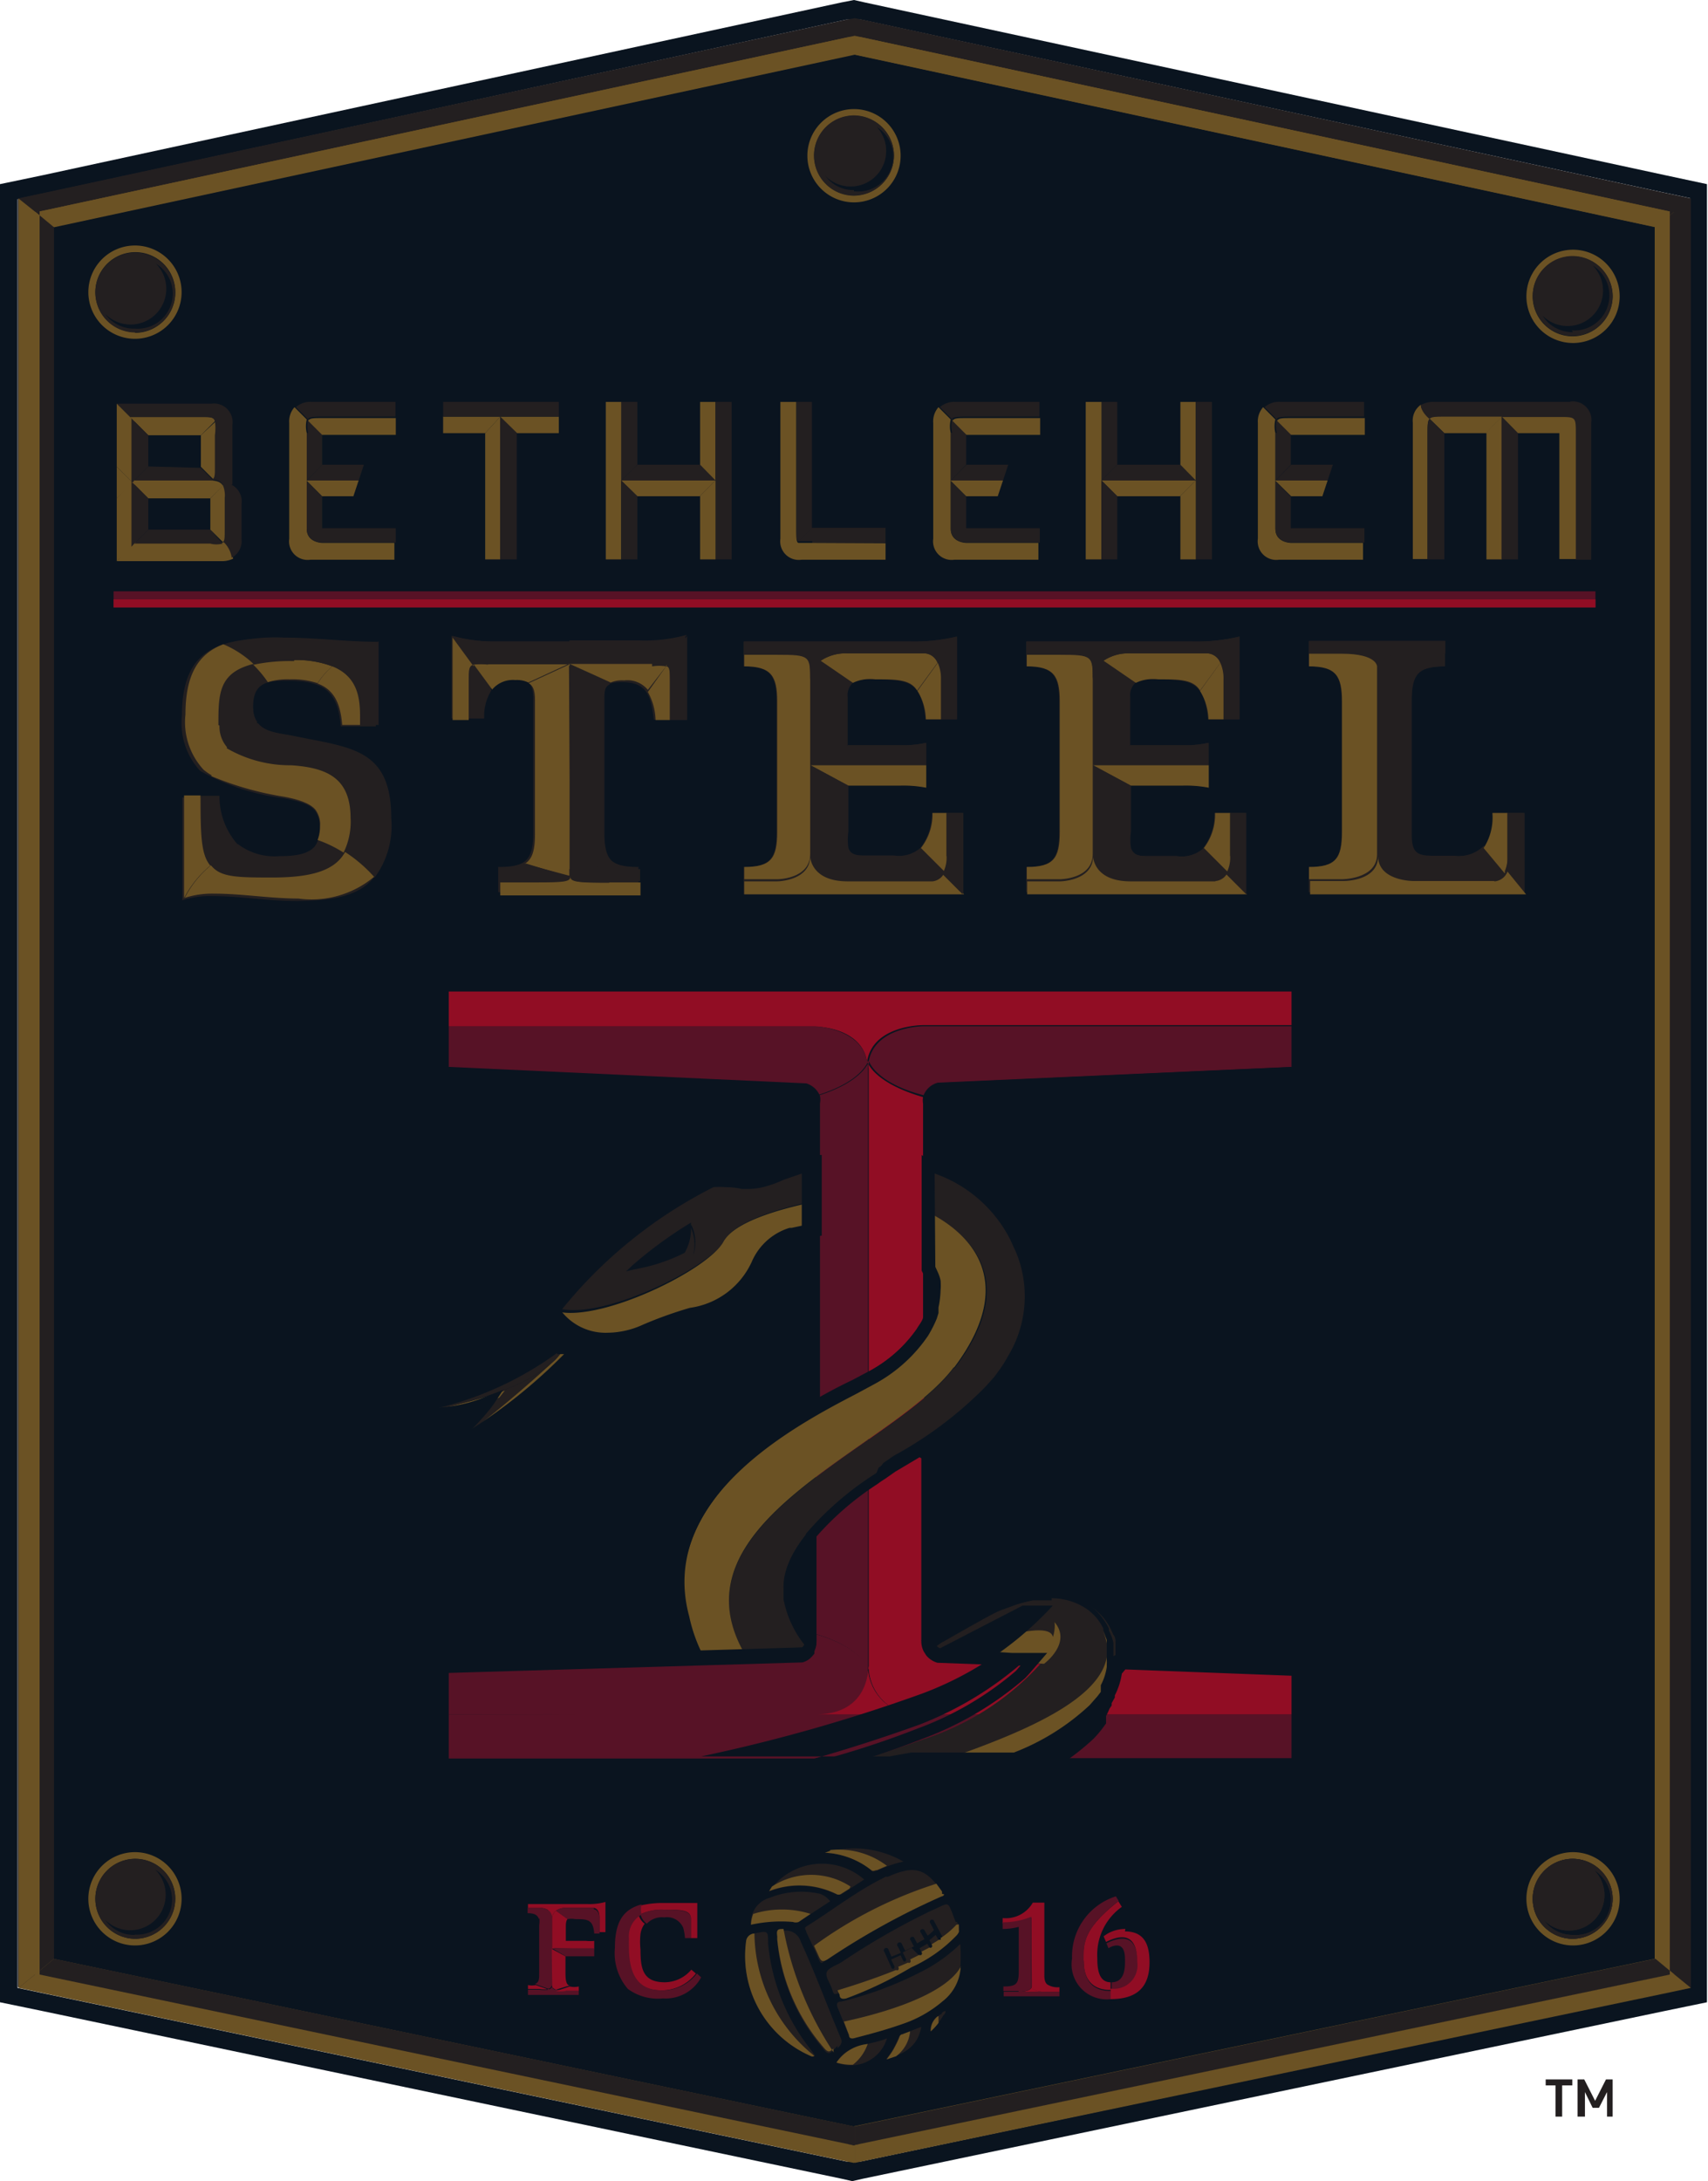 <svg id="bst-logo" xmlns="http://www.w3.org/2000/svg" width="48.72" height="62.19" viewBox="0 0 48.72 62.19">
  <title>logo</title>
  <g id="background">
    <path d="M24.36,0,24,.07,1.2,5,0,5.25V57.09l1.21.25L24,62.12l.31.07.31-.07,22.86-4.78,1.21-.25V5.25L47.52,5,24.67.07Zm-.22,61.63L1.31,56.85l-.81-.17v-51l.8-.17L24.14.56l.21,0,.21,0L47.41,5.48l.8.17v51l-.81.17L24.55,61.63l-.21,0Z" style="fill: #0a141f"/>
    <path d="M24.57.56l-.21,0-.21,0L1.31,5.49l-.8.17v51l.81.17,22.82,4.78.21,0,.21,0,22.86-4.78.81-.17v-51l-.8-.17Zm-23,5.91L24.36,1.56,47.2,6.48V55.85L24.34,60.63,1.52,55.85Z" style="fill: #231f20"/>
    <path d="M24.57,1.05l-.21,0-.21,0L1.67,5.89l-.79.17V56.27l.79.17,22.46,4.7.2,0,.21,0L47,56.44l.79-.16V6.06L47,5.89ZM1.88,6.87,24.36,2,46.84,6.87V55.46l-22.5,4.7L1.88,55.46Z" style="fill: #6b5224"/>
    <polygon points="24.36 1.55 1.52 6.47 1.52 55.85 24.34 60.63 47.2 55.85 47.2 6.47 24.36 1.55" style="fill: #0a141f"/>
  </g>
  <path id="trademark" d="M44.56,59.46v.89h-.19v-.89h-.28v-.17h.76v.17Zm1.28.89v-.7l-.23.45h-.18l-.22-.45v.7H45V59.29h.19l.31.61.31-.61H46v1.06Z" style="fill: #231f20"/>
  <g id="circular_bolts" data-name="circular bolts">
    <path d="M24.36,5.58a1.14,1.14,0,1,0-1.15-1.15,1.15,1.15,0,0,0,1.15,1.15m-.23-.35A1,1,0,0,0,25,3.61,1,1,0,1,1,23.53,5a1,1,0,0,0,.6.2" style="fill: #231f20"/>
    <path d="M24.36,5.46A1,1,0,0,0,25,3.61,1,1,0,0,1,23.53,5a1,1,0,0,0,.83.42" style="fill: #0a141f"/>
    <path d="M3.85,7A1.33,1.33,0,1,0,5.18,8.35,1.33,1.33,0,0,0,3.85,7m0,2.47A1.14,1.14,0,1,1,5,8.35,1.15,1.15,0,0,1,3.85,9.49" style="fill: #6b5224"/>
    <path d="M4.45,7.52A1,1,0,0,1,3,8.95,1,1,0,1,0,4.45,7.52" style="fill: #0a141f"/>
    <path d="M3.85,7.2A1.14,1.14,0,1,0,5,8.35,1.15,1.15,0,0,0,3.85,7.2m0,2.17A1,1,0,0,1,3,8.95,1,1,0,0,0,4.45,7.52a1,1,0,0,1-.6,1.85" style="fill: #231f20"/>
    <path d="M24.36,3.11a1.33,1.33,0,1,0,1.33,1.33,1.33,1.33,0,0,0-1.33-1.33m0,2.47A1.14,1.14,0,1,1,25.5,4.44a1.15,1.15,0,0,1-1.15,1.14" style="fill: #6b5224"/>
    <path d="M25,3.61A1,1,0,0,1,23.53,5,1,1,0,1,0,25,3.61" style="fill: #0a141f"/>
    <path d="M24.36,3.29A1.14,1.14,0,1,0,25.5,4.44a1.15,1.15,0,0,0-1.15-1.15m0,2.17A1,1,0,0,1,23.53,5,1,1,0,0,0,25,3.61a1,1,0,0,1-.6,1.85" style="fill: #231f20"/>
    <path d="M44.87,7.12A1.33,1.33,0,1,0,46.2,8.45a1.33,1.33,0,0,0-1.33-1.33m0,2.47A1.14,1.14,0,1,1,46,8.45a1.15,1.15,0,0,1-1.15,1.14" style="fill: #6b5224"/>
    <path d="M45.47,7.62A1,1,0,0,1,44,9a1,1,0,1,0,1.43-1.43" style="fill: #0a141f"/>
    <path d="M44.87,7.3A1.14,1.14,0,1,0,46,8.45,1.15,1.15,0,0,0,44.87,7.3m0,2.17A1,1,0,0,1,44,9a1,1,0,0,0,1.43-1.43,1,1,0,0,1-.6,1.85" style="fill: #231f20"/>
    <path d="M3.85,52.81a1.33,1.33,0,1,0,1.33,1.33,1.33,1.33,0,0,0-1.33-1.33m0,2.47A1.14,1.14,0,1,1,5,54.14a1.15,1.15,0,0,1-1.15,1.14" style="fill: #6b5224"/>
    <path d="M4.45,53.31A1,1,0,0,1,3,54.74a1,1,0,1,0,1.43-1.43" style="fill: #0a141f"/>
    <path d="M3.85,53A1.14,1.14,0,1,0,5,54.14,1.15,1.15,0,0,0,3.85,53m0,2.17A1,1,0,0,1,3,54.74a1,1,0,0,0,1.43-1.43,1,1,0,0,1-.6,1.85" style="fill: #231f20"/>
    <path d="M44.87,52.81a1.33,1.33,0,1,0,1.33,1.33,1.33,1.33,0,0,0-1.33-1.33m0,2.47A1.14,1.14,0,1,1,46,54.14a1.15,1.15,0,0,1-1.15,1.14" style="fill: #6b5224"/>
    <path d="M45.47,53.31A1,1,0,0,1,44,54.74a1,1,0,1,0,1.43-1.43" style="fill: #0a141f"/>
    <path d="M44.87,53A1.14,1.14,0,1,0,46,54.14,1.15,1.15,0,0,0,44.87,53m0,2.17a1,1,0,0,1-.83-.42,1,1,0,0,0,1.43-1.43,1,1,0,0,1-.6,1.85" style="fill: #231f20"/>
    <path d="M44.87,53A1.14,1.14,0,1,0,46,54.14,1.15,1.15,0,0,0,44.87,53m0,2.17a1,1,0,0,1-.83-.42,1,1,0,0,0,1.43-1.43,1,1,0,0,1-.6,1.85" style="fill: #231f20"/>
  </g>
  <g id="text_divider" data-name="text divider">
    <rect x="3.24" y="16.86" width="42.27" height="0.46" style="fill: #571226"/>
    <rect x="3.24" y="17.09" width="42.27" height="0.23" style="fill: #910d24"/>
  </g>
  <g id="STEEL">
    <path d="M8.33,21c-.59-.11-1.11-.12-1.11-.85s.46-.74,1-.74c1,0,1.42.29,1.5,1.3h1v-2.4c-.9,0-1.78-.12-2.68-.12-1.73,0-2.85.24-2.85,2.21a2,2,0,0,0,.52,1.58,6.46,6.46,0,0,0,2.38.78c.26.05.76.14.91.38a.76.76,0,0,1,.12.45c0,.78-.53.89-1.2.89-1.26,0-1.6-.6-1.72-1.74h-1v2.93a2.55,2.55,0,0,1,.85-.12c.8,0,1.6.14,2.4.14,1.79,0,2.65-.43,2.65-2.33s-1.18-2-2.8-2.34" style="fill: #231f20"/>
    <path d="M14.12,18.29a4.36,4.36,0,0,1-1.24-.16v2.35h.9l0-.11c.05-.59.22-1,.88-1,.43,0,.55.13.55.56v3.79c0,.81-.2,1-1,1v.72h4v-.72c-.79,0-1-.22-1-1V20c0-.45.07-.55.54-.55.73,0,.82.43.9,1.07h.9V18.13a4.39,4.39,0,0,1-1.35.16Z" style="fill: #231f20"/>
    <path d="M21.21,24.78v.72h6.27V23.18h-.9a1.57,1.57,0,0,1-.33,1,.93.93,0,0,1-.76.21h-.83c-.18,0-.41,0-.48-.24a1.67,1.67,0,0,1,0-.47V22.4h1.48a3.45,3.45,0,0,1,.76.05V21.18a3,3,0,0,1-.69.07H24.16V19.88c0-.54.35-.51.8-.51,1,0,1.33.1,1.44,1.14h.89V18.15a5.24,5.24,0,0,1-1.36.14H21.21V19c.77,0,.94.27.94,1v3.72c0,.76-.18,1-.94,1" style="fill: #231f20"/>
    <path d="M34.31,24.2a.94.94,0,0,1-.76.21h-.83c-.18,0-.41,0-.48-.24a1.67,1.67,0,0,1,0-.47V22.4H33.7a3.49,3.49,0,0,1,.76.05V21.18a2.92,2.92,0,0,1-.69.07H32.22V19.88c0-.54.34-.51.8-.51,1,0,1.33.1,1.44,1.14h.89V18.15a5.25,5.25,0,0,1-1.36.14H29.27V19c.77,0,.94.27.94,1v3.72c0,.76-.18,1-.94,1v.72h6.27V23.18h-.9a1.56,1.56,0,0,1-.32,1" style="fill: #231f20"/>
    <path d="M41.51,24.42H41c-.52,0-.74,0-.74-.59V20c0-.77.17-1,.95-1v-.72H37.33V19c.77,0,.94.27.94,1v3.72c0,.76-.18,1-.94,1v.72h6.16V23.18h-.9c0,.81-.21,1.24-1.08,1.24" style="fill: #231f20"/>
    <g id="L">
      <path d="M39.28,19v5.4c0,.71,1,.71,1,.71h2.29a.43.43,0,0,0,.36-.28l-.6-.72a1,1,0,0,1-.83.29h-.48c-.52,0-.75,0-.75-.59V20c0-.77.17-1,.95-1v-.36h-.95c-1,0-1,.36-1,.36" style="fill: #231f20"/>
      <path d="M39.28,19s0-.36,1-.36h.95v-.37H37.35v.37h.94c1,0,1,.36,1,.36" style="fill: #231f20"/>
      <path d="M43,24.41V23.18h-.43a1.6,1.6,0,0,1-.25,1l.6.72a1,1,0,0,0,.08-.43" style="fill: #6b5224"/>
      <path d="M43,23.18v1.24a1,1,0,0,1-.08.43l.54.65V23.18Z" style="fill: #231f20"/>
      <path d="M39.28,24.41V19s0-.36-1-.36h-.94V19c.77,0,.94.27.94,1v3.72c0,.76-.18,1-.94,1v.35h.94s1,0,1-.71" style="fill: #6b5224"/>
      <path d="M42.61,25.12H40.31s-1,0-1-.71c0,.73-1,.71-1,.71h-.94v.38h6.16L43,24.85a.43.43,0,0,1-.36.28" style="fill: #6b5224"/>
    </g>
    <g id="E_2" data-name="E 2">
      <path d="M34.48,21.82v-.64a3,3,0,0,1-.69.07H32.24l-1.07.58Z" style="fill: #231f20"/>
      <path d="M32.25,22.4h1.47a3.45,3.45,0,0,1,.76.06v-.64h-3.3Z" style="fill: #6b5224"/>
      <path d="M31.17,19.37v2.45l1.07-.58h0V19.88a.47.47,0,0,1,.15-.41l-.92-.63a.72.72,0,0,0-.3.53" style="fill: #231f20"/>
      <path d="M31.17,24.41s0,.72,1.07.72h2.41a.42.42,0,0,0,.32-.21l-.68-.68a1,1,0,0,1-.72.17h-.83c-.18,0-.41,0-.48-.24a1.63,1.63,0,0,1,0-.46V22.4h0l-1.08-.58Z" style="fill: #231f20"/>
      <path d="M34.47,18.63H32.25a1.27,1.27,0,0,0-.77.21l.92.63a1.15,1.15,0,0,1,.64-.1c.61,0,1,0,1.19.32l.58-.79a.42.42,0,0,0-.35-.27" style="fill: #6b5224"/>
      <path d="M35.09,24.41V23.18h-.43a1.57,1.57,0,0,1-.32,1l0,0,.68.68a.94.94,0,0,0,.12-.51" style="fill: #6b5224"/>
      <path d="M34.9,19.37v1.14h.46V18.15l-.55.75a1.09,1.09,0,0,1,.09.47" style="fill: #231f20"/>
      <path d="M34.66,25.13H32.25c-1.07,0-1.07-.72-1.07-.72,0,.71-.94.72-.94.72h-.94v.37h6.27L35,24.91a.42.42,0,0,1-.32.21" style="fill: #6b5224"/>
      <path d="M34.81,18.9l-.58.8a1.61,1.61,0,0,1,.24.81h.43V19.37a1.08,1.08,0,0,0-.09-.47" style="fill: #6b5224"/>
      <path d="M31.17,24.41v-5c0-.71,0-.74-.94-.74h-.94V19c.77,0,.94.27.94,1v3.72c0,.76-.18,1-.94,1v.35h.94s.94,0,.94-.72" style="fill: #6b5224"/>
      <path d="M35.09,23.18v1.23a.94.94,0,0,1-.12.51l.58.58V23.18Z" style="fill: #231f20"/>
      <path d="M31.17,19.37a.72.72,0,0,1,.3-.53h0a1.27,1.27,0,0,1,.77-.21h2.22a.42.42,0,0,1,.35.27l.55-.75a5.25,5.25,0,0,1-1.36.14H29.29v.34h.94c.94,0,.94,0,.94.74" style="fill: #231f20"/>
    </g>
    <g id="E_1" data-name="E 1">
      <path d="M26.41,21.82v-.64a3,3,0,0,1-.69.07H24.18l-1.07.58Z" style="fill: #231f20"/>
      <path d="M24.19,22.4h1.47a3.45,3.45,0,0,1,.76.06v-.64h-3.3Z" style="fill: #6b5224"/>
      <path d="M23.11,19.37v2.45l1.07-.58h0V19.88a.47.47,0,0,1,.15-.41l-.92-.63a.72.72,0,0,0-.3.53" style="fill: #231f20"/>
      <path d="M23.11,24.41s0,.72,1.07.72h2.41a.42.42,0,0,0,.32-.21l-.68-.68a1,1,0,0,1-.72.17h-.83c-.18,0-.41,0-.48-.24a1.63,1.63,0,0,1,0-.46V22.4h0l-1.08-.58Z" style="fill: #231f20"/>
      <path d="M26.4,18.63H24.18a1.27,1.27,0,0,0-.77.21l.92.63a1.14,1.14,0,0,1,.64-.1c.61,0,1,0,1.19.32l.58-.79a.42.42,0,0,0-.35-.27" style="fill: #6b5224"/>
      <path d="M27,24.41V23.18H26.6a1.57,1.57,0,0,1-.33,1l0,0,.68.68a.93.93,0,0,0,.12-.51" style="fill: #6b5224"/>
      <path d="M26.84,19.37v1.14h.46V18.15l-.55.75a1.09,1.09,0,0,1,.09.47" style="fill: #231f20"/>
      <path d="M26.59,25.13H24.18c-1.07,0-1.07-.72-1.07-.72,0,.71-.94.72-.94.72h-.94v.37h6.27l-.58-.58a.42.42,0,0,1-.32.21" style="fill: #6b5224"/>
      <path d="M26.75,18.9l-.58.8a1.61,1.61,0,0,1,.24.81h.43V19.37a1.08,1.08,0,0,0-.09-.47" style="fill: #6b5224"/>
      <path d="M23.11,24.41v-5c0-.71,0-.74-.94-.74h-.94V19c.77,0,.94.27.94,1v3.72c0,.76-.18,1-.94,1v.35h.94s.94,0,.94-.72" style="fill: #6b5224"/>
      <path d="M27,23.18v1.23a.93.93,0,0,1-.12.51l.58.58V23.18Z" style="fill: #231f20"/>
      <path d="M23.11,19.37a.72.72,0,0,1,.3-.53h0a1.27,1.27,0,0,1,.77-.21H26.4a.42.42,0,0,1,.35.27l.55-.75a5.26,5.26,0,0,1-1.36.14H21.23v.34h.94c.94,0,.94,0,.94.74" style="fill: #231f20"/>
    </g>
    <g id="T">
      <path d="M13.37,19.4v1.09h.44l0-.11a1.37,1.37,0,0,1,.21-.7L13.51,19c-.14,0-.14.15-.14.45" style="fill: #231f20"/>
      <path d="M16.25,18.94H13.92a1.88,1.88,0,0,0-.41,0l.53.72a.77.77,0,0,1,.66-.27.75.75,0,0,1,.37.07l1.17-.54Z" style="fill: #6b5224"/>
      <path d="M16.24,25h0a.65.65,0,0,1,0-.18.72.72,0,0,1,0,.19" style="fill: #231f20"/>
      <path d="M13.92,18.93h2.33v-.64h-2.1a4.32,4.32,0,0,1-1.24-.16h0l.6.82a1.89,1.89,0,0,1,.41,0" style="fill: #231f20"/>
      <path d="M18.6,18.93a1.28,1.28,0,0,1,.4,0l.59-.83a4.38,4.38,0,0,1-1.35.16h-2v.64Z" style="fill: #231f20"/>
      <path d="M16.25,24.78V18.94h0l-1.17.54c.14.08.18.23.18.5v3.79c0,.47-.07.72-.29.86l1.27.34a.72.72,0,0,0,0-.19" style="fill: #6b5224"/>
      <path d="M13.51,19l-.6-.82v2.35h.46V19.4c0-.3,0-.41.14-.45" style="fill: #6b5224"/>
      <path d="M19,19l-.52.73a1.74,1.74,0,0,1,.22.8h.41V19.4c0-.28,0-.39-.11-.44" style="fill: #6b5224"/>
      <path d="M19,19c.11,0,.11.16.11.44v1.09h.49V18.13h0Z" style="fill: #231f20"/>
      <path d="M18.6,18.93H16.25l1.17.53a.84.84,0,0,1,.38-.06.76.76,0,0,1,.68.27L19,19a1.28,1.28,0,0,0-.4,0" style="fill: #6b5224"/>
      <path d="M16.24,25,15,24.62a1.4,1.4,0,0,1-.72.15v.35h1c.79,0,1,0,1-.16" style="fill: #231f20"/>
      <path d="M16.27,25h0c0,.15-.23.16-1,.16h-1v.37h4v-.37h-.89c-.86,0-1.06,0-1.11-.17" style="fill: #6b5224"/>
      <path d="M16.25,22.27v2.51a.61.61,0,0,0,0,.18l1.23-.38c-.17-.15-.24-.4-.24-.82V20c0-.28,0-.42.16-.49l-1.17-.53Z" style="fill: #231f20"/>
      <path d="M17.37,25.13h.89v-.35a1.22,1.22,0,0,1-.77-.2L16.27,25c0,.15.24.17,1.11.17" style="fill: #231f20"/>
    </g>
    <g id="S">
      <path d="M9.48,19a2,2,0,0,0-.42.49c.43.16.65.51.7,1.18h.51c0-.54.06-1.33-.79-1.67" style="fill: #6b5224"/>
      <path d="M10.28,20.67h.52V18.29a4.2,4.2,0,0,0-1.31.7c.85.35.81,1.13.79,1.67" style="fill: #231f20"/>
      <path d="M9.48,19a2.88,2.88,0,0,0-1.09-.18,5,5,0,0,0-1.19.11,3.16,3.16,0,0,1,.44.52,1.88,1.88,0,0,1,.62-.08,2.31,2.31,0,0,1,.8.11A2,2,0,0,1,9.48,19" style="fill: #6b5224"/>
      <path d="M8.39,18.82A2.88,2.88,0,0,1,9.48,19a4.21,4.21,0,0,1,1.31-.7v0c-.9,0-1.78-.12-2.68-.12a5.13,5.13,0,0,0-1.77.22,2.85,2.85,0,0,1,.86.56,5,5,0,0,1,1.19-.11" style="fill: #231f20"/>
      <path d="M6.45,21.29a2.71,2.71,0,0,0,1.9.52c1,0,1.69.32,1.69,1.51a2,2,0,0,1-.2,1,4.1,4.1,0,0,1,.84.71,2.48,2.48,0,0,0,.48-1.71c0-2-1.18-2-2.8-2.34-.41-.08-.79-.1-1-.36a2.45,2.45,0,0,0-.92.69" style="fill: #231f20"/>
      <path d="M7.2,18.93c-1,.24-1,.86-1,1.74a.91.91,0,0,0,.22.62,2.45,2.45,0,0,1,.92-.7.8.8,0,0,1-.13-.49.61.61,0,0,1,.4-.66,3.12,3.12,0,0,0-.44-.52" style="fill: #231f20"/>
      <path d="M6.79,24.09a2.07,2.07,0,0,1-.53-1.4H5.73c0,1.1,0,1.68.28,2a7.24,7.24,0,0,1,.78-.6" style="fill: #231f20"/>
      <path d="M6,24.68c-.27-.31-.28-.9-.28-2H5.25v2.93h0A2.94,2.94,0,0,1,6,24.68" style="fill: #6b5224"/>
      <path d="M9.84,24.3c-.28.5-.9.72-2.06.72-1,0-1.5,0-1.76-.35a2.94,2.94,0,0,0-.75.93,2.57,2.57,0,0,1,.84-.12c.8,0,1.6.14,2.4.14A2.78,2.78,0,0,0,10.67,25a4.1,4.1,0,0,0-.83-.71" style="fill: #6b5224"/>
      <path d="M6.23,20.67c0-.88,0-1.49,1-1.74a2.86,2.86,0,0,0-.86-.56c-.68.26-1.08.82-1.08,2a2,2,0,0,0,.52,1.58,1.67,1.67,0,0,0,.29.19,1.92,1.92,0,0,1,.38-.83.91.91,0,0,1-.22-.62" style="fill: #6b5224"/>
      <path d="M7.77,25c1.17,0,1.78-.23,2.06-.72a3.64,3.64,0,0,0-.72-.36c-.16.42-.6.49-1.13.49a1.72,1.72,0,0,1-1.19-.34,7.33,7.33,0,0,0-.78.59c.26.3.77.34,1.76.34" style="fill: #231f20"/>
      <path d="M10,23.33c0-1.13-.65-1.44-1.69-1.51a3.59,3.59,0,0,1-1.9-.52,1.92,1.92,0,0,0-.38.83,9,9,0,0,0,2.09.59c.26.05.75.16.9.4a.7.7,0,0,1,.11.43,1.11,1.11,0,0,1-.07.4,3.61,3.61,0,0,1,.74.36,2,2,0,0,0,.2-1" style="fill: #6b5224"/>
    </g>
  </g>
  <g id="ball">
    <path d="M25.21,53.54c-.79.39-1.47.93-2.21,1.39-.08.05,0,.1,0,.16.11.24.23.48.33.72s.1.16.23.08a21.12,21.12,0,0,1,3.26-1.8s.06,0,.06-.06l0-.07c-.46-.69-.79-.79-1.55-.45l-.07,0" style="fill: #231f20"/>
    <path d="M27.26,54.8c-.26-.65-.13-.56-.7-.32A20.51,20.51,0,0,0,24,55.95c-.15.09-.38.16-.42.29s.11.32.16.49.07.13.19.1A11,11,0,0,0,26,56.09a4.11,4.11,0,0,0,1.25-.87c0-.05.12-.1.11-.19s0-.15-.07-.23m-.46.51h0a.06.06,0,0,1-.06,0l-.08-.14-.18.15.09.16a.06.06,0,0,1,0,.09h0a.07.07,0,0,1-.06,0l-.09-.15-.22.13.09.16a.07.07,0,0,1,0,.09h0a.06.06,0,0,1-.06,0L26,55.54l-.25.13.08.16a.07.07,0,0,1,0,.09h0a.06.06,0,0,1-.06,0l-.08-.17-.27.12.08.17a.07.07,0,0,1,0,.09h0a.07.07,0,0,1-.06,0l-.21-.47a.07.07,0,1,1,.12-.05l.08.18.27-.11-.09-.18a.07.07,0,1,1,.12-.06l.09.18.25-.12-.09-.17a.06.06,0,0,1,0-.09.07.07,0,0,1,.09,0l.09.17.21-.12-.1-.18a.06.06,0,0,1,0-.09.07.07,0,0,1,.09,0l.1.17a1,1,0,0,0,.18-.16l-.1-.19a.07.07,0,0,1,0-.09.07.07,0,0,1,.09,0l.24.45a.07.07,0,0,1,0,.09" style="fill: #231f20"/>
    <path d="M24,57.07c-.13,0-.15.07-.1.19s.21.51.31.77c0,.08.06.11.16.08.46-.12.91-.24,1.36-.4a3.44,3.44,0,0,0,1.15-.65,1.33,1.33,0,0,0,.51-.93,4.5,4.5,0,0,0,0-.7,4.53,4.53,0,0,1-.94.7,10.29,10.29,0,0,1-2.45.94" style="fill: #231f20"/>
    <path d="M23.89,58.4c.07-.07.15-.14.1-.27-.39-.92-.73-1.86-1.15-2.77a.44.44,0,0,0-.49-.31c-.15,0-.21,0-.18.19a.72.72,0,0,1,0,.09,5.5,5.5,0,0,0,1.24,3c.22.28.23.28.48,0" style="fill: #231f20"/>
    <path d="M21.91,55.42c0-.38,0-.37-.4-.29a.25.25,0,0,0-.23.24,3.11,3.11,0,0,0,1.84,3.25s.07,0,.11,0-.08-.14-.12-.2a5.73,5.73,0,0,1-1.2-3" style="fill: #231f20"/>
    <path d="M23.88,54a.12.12,0,0,0,.14,0l.63-.41a1.83,1.83,0,0,0-2.71.34h0a2.38,2.38,0,0,1,1.91.08" style="fill: #231f20"/>
    <path d="M22.62,54.8a.24.24,0,0,0,.16,0l.9-.59A.64.64,0,0,0,23.4,54a2.42,2.42,0,0,0-1.44.11.73.73,0,0,0-.54.72,4,4,0,0,1,1.2-.08" style="fill: #231f20"/>
    <path d="M24.85,53.34c.06.05.11,0,.17,0a3.17,3.17,0,0,1,.75-.26,2.81,2.81,0,0,0-2.24-.25l.05,0a2.31,2.31,0,0,1,1.27.49" style="fill: #231f20"/>
    <path d="M25.3,58.12c-.5.21-1.12.14-1.44.69a1.08,1.08,0,0,0,1.44-.69" style="fill: #231f20"/>
    <path d="M25.65,58.06c-.05.12-.1.23-.16.34s-.13.2-.21.31c.5-.14.9-.35,1-.92l-.51.2s-.08,0-.1.07" style="fill: #231f20"/>
    <path d="M26.87,57.42a.52.52,0,0,0-.33.5,1.84,1.84,0,0,0,.37-.46.14.14,0,0,0,.06-.12.14.14,0,0,0-.11.07" style="fill: #231f20"/>
    <path d="M24.26,53.79a2.05,2.05,0,0,0-2.24,0l-.08.13h0a2.39,2.39,0,0,1,1.91.08.12.12,0,0,0,.14,0l.24-.15" style="fill: #6b5224"/>
    <path d="M23.68,52.77l-.15.06.06,0a2.3,2.3,0,0,1,1.26.49c.06.05.11,0,.17,0l.28-.12a2.28,2.28,0,0,0-1.62-.45" style="fill: #6b5224"/>
    <path d="M21.49,54.56a1,1,0,0,0-.07.32,4,4,0,0,1,1.2-.08.24.24,0,0,0,.16,0l.34-.23a2.72,2.72,0,0,0-1.63,0" style="fill: #6b5224"/>
    <path d="M26.87,54l0-.07-.16-.22a12.14,12.14,0,0,0-3.49,1.77l.14.31c.06.13.1.16.24.08a21.17,21.17,0,0,1,3.26-1.8s.06,0,.07-.06" style="fill: #6b5224"/>
    <path d="M27.28,54.88h0a2.42,2.42,0,0,1-.45.38.06.06,0,0,1,0,.05h-.05l-.21.13h0a.06.06,0,0,1,0,.09h0a.07.07,0,0,1-.06,0h0l-.23.12v0a.06.06,0,0,1,0,.09h0a.06.06,0,0,1-.06,0v0l-.26.13v0a.07.07,0,0,1,0,.09h0a.07.07,0,0,1-.06,0v0l-.28.12,0,0a.07.07,0,0,1,0,.09h0a.06.06,0,0,1-.06,0l0,0c-.72.29-1.41.5-1.67.58l.06.13c0,.1.07.13.19.1A11,11,0,0,0,26,56.09a4.11,4.11,0,0,0,1.25-.87.41.41,0,0,0,.1-.13.17.17,0,0,0,0-.06l0-.16" style="fill: #6b5224"/>
    <path d="M27.41,56.07c-.52.94-2.77,1.45-3.34,1.57l.15.39c0,.08.06.11.16.08.46-.12.91-.24,1.36-.4a3.45,3.45,0,0,0,1.15-.65,1.33,1.33,0,0,0,.51-.93v-.06" style="fill: #6b5224"/>
    <path d="M26.75,57.49a.51.51,0,0,0-.2.43,1.69,1.69,0,0,0,.22-.24l0-.19" style="fill: #6b5224"/>
    <path d="M25.76,58s-.08,0-.1.07-.1.23-.16.34-.13.2-.21.31l.27-.09a1,1,0,0,0,.4-.71l-.19.07" style="fill: #6b5224"/>
    <path d="M23.86,58.81a1.46,1.46,0,0,0,.47.06,1.28,1.28,0,0,0,.42-.59,1.22,1.22,0,0,0-.89.53" style="fill: #6b5224"/>
    <path d="M23.78,58.52A9.46,9.46,0,0,1,22.35,55h0c-.14,0-.21,0-.18.19a.49.49,0,0,1,0,.09,5.51,5.51,0,0,0,1.24,3c.19.23.22.27.36.13" style="fill: #6b5224"/>
    <path d="M21.51,55.13h0a.25.25,0,0,0-.23.24,3.11,3.11,0,0,0,1.84,3.25.1.1,0,0,0,.11,0,4.53,4.53,0,0,1-1.71-3.49" style="fill: #6b5224"/>
  </g>
  <g id="FC_16" data-name="FC 16">
    <g id="_6" data-name="6">
      <path d="M31.69,56.74a.67.67,0,0,0,.76-.76c0-.5-.17-.93-.89-.57l.06.14a.47.47,0,0,1,.23-.08c.24,0,.24.28.24.45s0,.6-.38.6h0v.22h0" style="fill: #571226"/>
      <path d="M30.91,55.9c0,.56.27.84.77.84v-.22c-.36,0-.38-.43-.38-.7a1.67,1.67,0,0,1,.7-1.45l-.1-.16c-1,.79-1,1.19-1,1.7" style="fill: #910d24"/>
      <path d="M30.91,55.9c0-.52,0-.91,1-1.7l-.08-.13a1.79,1.79,0,0,0-1.25,1.77A1,1,0,0,0,31.69,57v-.23c-.51,0-.77-.28-.77-.84" style="fill: #571226"/>
      <path d="M32.1,55a1,1,0,0,0-.62.21l.07.16c.72-.36.89.07.89.57a.67.67,0,0,1-.76.76h0V57h0c.73,0,1.11-.32,1.11-1.05,0-.49-.14-.88-.7-.88" style="fill: #910d24"/>
    </g>
    <g id="_1" data-name="1">
      <polygon points="29.79 56.79 29.06 56.79 28.79 56.79 28.63 56.79 28.63 56.92 30.22 56.92 30.22 56.79 29.79 56.79" style="fill: #571226"/>
      <path d="M29.43,56.54v.11s0,.14.36.14h.43v-.13a.55.55,0,0,1-.35-.08c-.09-.08-.08-.22-.08-.33v-2h-.33a.89.89,0,0,1-.86.44v.15a2.16,2.16,0,0,0,.82-.16Z" style="fill: #910d24"/>
      <path d="M29.43,56.65s0,.14-.36.14h.73c-.36,0-.36-.14-.36-.14" style="fill: #910d24"/>
      <path d="M29.06,56.79c.37,0,.36-.14.36-.14v-2a2.17,2.17,0,0,1-.82.16V55a1.8,1.8,0,0,0,.46-.06v1.26c0,.37-.07.44-.44.44v.13h.43Z" style="fill: #571226"/>
    </g>
    <g id="C">
      <path d="M18.93,54.45a1.39,1.39,0,0,0-.66.13.47.47,0,0,0,.18.27.59.59,0,0,1,.5-.18.5.5,0,0,1,.54.3,1.74,1.74,0,0,1,.05.29h.17v-.54c0-.25-.29-.27-.79-.27" style="fill: #571226"/>
      <path d="M18.27,54.58a.7.7,0,0,0-.36.68c0,.49-.08,1.49.94,1.49a1.23,1.23,0,0,0,1-.48l-.13-.11a1,1,0,0,1-.76.36c-.63,0-.69-.4-.69-.93a2.1,2.1,0,0,1,0-.45.65.65,0,0,1,.12-.29.47.47,0,0,1-.18-.27" style="fill: #910d24"/>
      <path d="M18.27,54.58a1.38,1.38,0,0,1,.66-.13c.5,0,.78,0,.78.27v.54h.18v-1l-.36,0-.6,0a2.62,2.62,0,0,0-.65.07.57.57,0,0,0,0,.29" style="fill: #910d24"/>
      <path d="M19.88,56.27a1.23,1.23,0,0,1-1,.48c-1,0-.94-1-.94-1.49a.71.71,0,0,1,.36-.67.57.57,0,0,1,0-.29c-.52.14-.76.49-.76,1.24a1.56,1.56,0,0,0,.37,1.17,1.44,1.44,0,0,0,1,.27A1.15,1.15,0,0,0,20,56.38Z" style="fill: #571226"/>
    </g>
    <g id="F">
      <path d="M15.65,56.73l-.37-.13a.54.54,0,0,1-.22,0v.11h.34a.8.8,0,0,0,.26,0" style="fill: #910d24"/>
      <path d="M15.86,56.73h0c-.11,0-.11-.09-.11-.09h0s0,.05-.1.09a.85.85,0,0,1-.26,0h-.33v.15h1.45v-.15h-.38a.84.84,0,0,1-.27,0" style="fill: #571226"/>
      <path d="M15.75,56.64h0v-2a.27.27,0,0,0-.09-.2l-.28.23a.64.64,0,0,1,0,.22v1.36c0,.18,0,.27-.12.32l.37.13c.1,0,.1-.09.1-.09" style="fill: #571226"/>
      <path d="M15.39,54.4h-.34v.15c.19,0,.28.05.32.16l.28-.23a.39.39,0,0,0-.26-.08" style="fill: #571226"/>
      <path d="M16.13,56.76h.38v-.12a.61.61,0,0,1-.26,0l-.39.13a.85.85,0,0,0,.27,0" style="fill: #910d24"/>
      <path d="M16.95,55.57v-.23a1,1,0,0,1-.23,0h-.58l-.39.21Z" style="fill: #910d24"/>
      <path d="M17.27,54.23a1.68,1.68,0,0,1-.51.06h-1.7v.11h.33a.39.39,0,0,1,.27.08.27.27,0,0,1,.09.2.28.28,0,0,1,.11-.2h0a.44.44,0,0,1,.28-.08h.8s.16,0,.16.28v.41h.17Z" style="fill: #910d24"/>
      <path d="M15.75,56.64s0,.05.11.09l.39-.12c-.09,0-.12-.14-.12-.33v-.5h0l-.39-.21Z" style="fill: #910d24"/>
      <path d="M16.94,54.4h-.8a.43.43,0,0,0-.28.08l.33.24h0a.56.56,0,0,1,.22,0c.34,0,.51,0,.54.41h.15v-.41c0-.28-.16-.28-.16-.28" style="fill: #571226"/>
      <path d="M16.14,55.78h.63l.18,0v-.23h-1.2Z" style="fill: #571226"/>
      <path d="M15.75,54.68v.89l.39-.21v-.41c0-.06,0-.19.05-.23l-.33-.24a.28.28,0,0,0-.11.2" style="fill: #910d24"/>
    </g>
  </g>
  <g id="outline">
    <polygon points="47.63 6.03 47.63 6.14 48.23 5.66 47.43 5.49 24.59 0.56 24.38 0.52 24.38 1.02 47.63 6.03" style="fill: #231f20"/>
    <polygon points="1.13 6.03 24.38 1.02 24.38 1.02 24.38 0.52 24.38 0.52 24.16 0.56 1.33 5.49 0.53 5.66 0.53 5.66 1.13 6.14 1.13 6.03" style="fill: #231f20"/>
    <polygon points="47.63 6.14 47.63 56.19 48.23 56.68 48.23 56.68 48.23 55.85 48.23 6.47 48.23 5.66 47.63 6.14" style="fill: #231f20"/>
    <polygon points="0.53 6.47 0.53 55.85 0.53 56.68 1.13 56.19 1.13 6.14 0.53 5.66 0.53 6.47" style="fill: #6b5224"/>
    <polygon points="47.63 56.19 47.63 56.3 24.38 61.16 24.38 61.67 24.57 61.63 47.43 56.85 48.23 56.68 47.63 56.19" style="fill: #6b5224"/>
    <polygon points="24.36 61.17 1.13 56.3 1.13 56.19 0.53 56.68 1.33 56.85 24.15 61.63 24.36 61.67 24.38 61.66 24.38 61.16 24.36 61.17" style="fill: #6b5224"/>
    <polygon points="47.22 6.48 47.22 6.48 47.63 6.14 47.63 6.03 24.38 1.02 24.38 1.56 47.22 6.48" style="fill: #6b5224"/>
    <polygon points="1.54 6.48 24.38 1.56 24.38 1.56 24.38 1.02 24.38 1.02 1.13 6.03 1.13 6.14 1.54 6.48" style="fill: #6b5224"/>
    <polygon points="47.22 6.47 47.22 55.85 47.63 56.19 47.63 6.14 47.22 6.47" style="fill: #6b5224"/>
    <polygon points="24.38 60.63 24.38 61.16 47.63 56.3 47.63 56.19 47.22 55.85 24.38 60.63" style="fill: #231f20"/>
    <polygon points="24.36 60.63 1.54 55.85 1.13 56.19 1.13 56.3 24.36 61.17 24.38 61.16 24.38 60.63 24.36 60.63" style="fill: #231f20"/>
    <polygon points="1.13 56.19 1.54 55.85 1.54 6.48 1.13 6.14 1.13 56.19" style="fill: #231f20"/>
  </g>
  <g id="snake">
    <g id="snake_colored" data-name="snake colored">
      <path d="M24.78,30.24a1.21,1.21,0,0,0,0,.23V47.54l0,.06s.13-.62,1.58-1V41h0V31.47a.59.59,0,0,1,0-.18c-1.44-.41-1.61-1-1.61-1" style="fill: #910d24"/>
      <path d="M24.78,47.61l0-.06v.06a1.41,1.41,0,0,0,1.6,1.28H36.92V47.71l-5.15-.19-2.14-.08-2.87-.11a.56.56,0,0,1-.29-.19l-.06-.1a.55.55,0,0,1-.06-.26v-.22c-1.45.42-1.58,1-1.58,1" style="fill: #910d24"/>
      <path d="M24.78,30.24s.17.64,1.61,1a.56.56,0,0,1,.18-.26.55.55,0,0,1,.2-.1l10.15-.46V29.26H26.35s-1.38,0-1.57,1" style="fill: #571226"/>
      <path d="M24.78,30.23a.4.4,0,0,1,0,.09,1.12,1.12,0,0,1,0,.15,1.13,1.13,0,0,1,0-.23h0" style="fill: #571226"/>
      <path d="M26.36,48.88a1.41,1.41,0,0,1-1.6-1.27s0,1.27-1.48,1.27H12.75v1.31H36.92V48.88Z" style="fill: #571226"/>
      <path d="M24.74,30.32a.48.48,0,0,0,0-.09h0c.19-1,1.57-1,1.57-1H36.92V28.2H12.75v1.07H23.25s1.37,0,1.49,1.06" style="fill: #910d24"/>
      <path d="M24.76,47.54V30.47a1.14,1.14,0,0,0,0-.15c-.09.18-.42.62-1.49.94a.49.49,0,0,1,0,.19V46.59c1.1.33,1.39.79,1.47.95" style="fill: #571226"/>
      <path d="M24.74,30.32c-.12-1-1.49-1.06-1.49-1.06H12.75v1.21l10.15.46a.58.58,0,0,1,.26.18.61.61,0,0,1,.08.14c1.08-.32,1.4-.75,1.5-.94" style="fill: #571226"/>
      <path d="M24.76,47.61v-.06c-.07-.16-.37-.62-1.47-.95v.19a.55.55,0,0,1-.06.24.56.56,0,0,1-.16.2.55.55,0,0,1-.18.09l-2.75.08-7.4.22v1.26c2.92,0,9.36.06,10.53.06a1.32,1.32,0,0,0,1.48-1.34" style="fill: #571226"/>
      <path d="M26.36,48.88a1.41,1.41,0,0,1-1.6-1.27s0,1.27-1.48,1.27H20.66v0H27.8v0Z" style="fill: #910d24"/>
      <path d="M15.83,38.78a4.43,4.43,0,0,1-1.48.86l-.16.2h0l-.16.24A5.48,5.48,0,0,1,13,41.16l0,0a35.17,35.17,0,0,0,2.81-2.36" style="fill: #231f20"/>
      <path d="M11.8,40.25l.44,0A4.16,4.16,0,0,0,14,39.94l.24-.09.16-.2a11.49,11.49,0,0,1-2.56.6" style="fill: #6b5224"/>
      <path d="M15.83,38.78h0A35.17,35.17,0,0,1,13,41.14a13.31,13.31,0,0,0,3.22-2.49L16,38.57a1.67,1.67,0,0,1-.17.21" style="fill: #6b5224"/>
      <path d="M14.35,39.64h0a4.41,4.41,0,0,0,1.48-.86,1.67,1.67,0,0,0,.18-.21l-.11,0a9.65,9.65,0,0,1-4.1,1.72A11.49,11.49,0,0,0,14.35,39.64Z" style="fill: #231f20"/>
      <path d="M20.66,35.37c.34-.62,1.94-1,2.63-1.14v-1l-.18,0a7.4,7.4,0,0,0-.74.25h0a3.32,3.32,0,0,1-.47.17,1.47,1.47,0,0,1-.68.05,2,2,0,0,0-.47-.05,2,2,0,0,0-.36,0h0A13.29,13.29,0,0,0,16,37.32l0,0c1.26.28,4.28-1.19,4.72-2m-1-.4a1.16,1.16,0,0,1,.08.78c-.1.46-1.41.43-1.64.36A11.7,11.7,0,0,1,19.69,35" style="fill: #231f20"/>
      <path d="M21.49,36a1.65,1.65,0,0,1,1-.89h.06a5.17,5.17,0,0,1,.72-.15v-.7c-.7.14-2.29.51-2.63,1.14-.43.8-3.45,2.28-4.72,2l0,0a1.68,1.68,0,0,0,1.36.67,2.52,2.52,0,0,0,1-.23,11.67,11.67,0,0,1,1.33-.48A2.33,2.33,0,0,0,21.49,36" style="fill: #6b5224"/>
      <path d="M19.78,35.75a1.16,1.16,0,0,0-.09-.78,1.3,1.3,0,0,1-.16.7,5,5,0,0,1-1.39.45c.23.06,1.54.1,1.64-.36" style="fill: #231f20"/>
      <path d="M27.21,39c-1.77,2.35-8.37,4.46-5.85,8.37l1.54,0a.54.54,0,0,0,.18-.09.55.55,0,0,0,.16-.2,2.77,2.77,0,0,1-.85-1.78c-.07-1.54,2.53-3.18,2.53-3.18l.21-.14.32-.23a11.06,11.06,0,0,0,2.5-1.85l0,0,.1-.1.25-.28,0-.05a4,4,0,0,0,.25-.35l.06-.1,0-.09A3.4,3.4,0,0,0,29,35.67l-.1-.25,0-.06,0-.06h0a4,4,0,0,0-2.53-2v1.23c.85.39,3,1.7.85,4.49" style="fill: #231f20"/>
      <path d="M27.21,39c2.1-2.79,0-4.1-.85-4.49v1.22a1.64,1.64,0,0,1,.41.72,1.71,1.71,0,0,1,0,.27,2.67,2.67,0,0,1-.06.48l0,.15v0l-.05.16h0a3.57,3.57,0,0,1-.24.48,4.33,4.33,0,0,1-1.5,1.35c-1.1.65-7.06,3.3-5,7.68a3.26,3.26,0,0,0,.23.33l1.21,0c-2.52-3.91,4.08-6,5.85-8.37" style="fill: #6b5224"/>
      <path d="M31.32,48.57h0l-.22.25a2.82,2.82,0,0,0,.22-.25" style="fill: #231f20"/>
      <path d="M31.46,48.37l0,.07,0-.07" style="fill: #231f20"/>
      <path d="M28.77,48.14l.36-.24-.36.24" style="fill: #231f20"/>
      <path d="M28.4,48.36l.28-.16-.28.16" style="fill: #231f20"/>
      <path d="M31.82,47.19h0v-.08h0v-.16l0-.11c0-.08,0-.16-.07-.24a1.7,1.7,0,0,0-.29-.49,1.57,1.57,0,0,0-.46-.37,1.89,1.89,0,0,0-.86-.22,2.92,2.92,0,0,0-.63.05,4,4,0,0,0-.51.13l-.45.17a7.75,7.75,0,0,0-.79.38,11.1,11.1,0,0,0-1.27.82l.06.1a.57.57,0,0,0,.28.19l2.85.11-2.3-.09c.65-.41,2.36,0,2.36,0l-.06.06a7.67,7.67,0,0,1-3.33,2.15,51.71,51.71,0,0,1-6.83,1.9,31.24,31.24,0,0,0,9.43-1.29,6.74,6.74,0,0,0,2.19-1.36,3.13,3.13,0,0,0,.22-.25l.1-.13,0-.07,0-.07h0l0-.06,0-.08,0,0a1.81,1.81,0,0,0,.19-.61,1.08,1.08,0,0,0,0-.14s0-.1,0-.15Z" style="fill: #231f20"/>
      <path d="M29.42,47.67h0" style="fill: #6b5224"/>
      <path d="M29.94,47c.32-.55,0-.92-3.23.3l2.94.11a5,5,0,0,0,.3-.41" style="fill: #6b5224"/>
      <path d="M29.78,47.44s.81-.59.3-1.19c0,0,.18,1.09-1.33,1.12Z" style="fill: #6b5224"/>
      <path d="M31.1,48.83l.22-.25.1-.13,0-.07,0-.07h0l0-.06,0-.08,0,0a1.81,1.81,0,0,0,.19-.61,1.1,1.1,0,0,0,0-.14s0-.1,0-.15v0h0v-.08h0v-.15l0-.11c0-.08,0-.15-.07-.24a2,2,0,0,0-.08-.18c.77,1.67-2.1,2.83-4.59,3.69a45.31,45.31,0,0,1-7.4,1.37l-.14,0a31.23,31.23,0,0,0,9.43-1.29,6.71,6.71,0,0,0,2.19-1.36" style="fill: #6b5224"/>
    </g>
    <path d="M29.64,47.44l-.47,0Z" style="fill: #6b5224"/>
    <g id="snake_black_outline" data-name="snake black outline">
      <path d="M15.89,38.61l.06,0h0l.14,0a15.24,15.24,0,0,1-2.66,2.15,4.86,4.86,0,0,0,.65-.72l.16-.24.11-.17-.19.08h0l-.24.09a4.19,4.19,0,0,1-1.6.34,9.78,9.78,0,0,0,3.57-1.61m-.05-.42-.17.12a9.41,9.41,0,0,1-3.43,1.55l-3.32.74h3.4a4.35,4.35,0,0,0,1-.12l-.1.1L10.7,42.91l2.93-1.75A15.68,15.68,0,0,0,16.37,39l.42-.43-.57-.18-.12,0h0l-.06,0Z" style="fill: #0a141f"/>
      <path d="M23,33.43v1.49l-.42.09-.06,0a1.72,1.72,0,0,0-1.06.93,2.28,2.28,0,0,1-1.78,1.35,11.54,11.54,0,0,0-1.34.48,2.47,2.47,0,0,1-1,.23A1.6,1.6,0,0,1,16,37.37h0a13.2,13.2,0,0,1,4.35-3.52h0a1.93,1.93,0,0,1,.35,0,2.06,2.06,0,0,1,.46.05l.21,0a1.89,1.89,0,0,0,.5-.08,3.25,3.25,0,0,0,.48-.18h0l.58-.2m-5.07,2.81.25-.06a5.06,5.06,0,0,0,1.42-.47,1.36,1.36,0,0,0,.18-.74v-.12l-.1.06a12,12,0,0,0-1.56,1.15Zm5.44-3.31-.48.15-.61.21h0a2.92,2.92,0,0,1-.41.15,1.54,1.54,0,0,1-.4.06h-.13a2.44,2.44,0,0,0-.95,0h-.12a13.58,13.58,0,0,0-4.47,3.63l0,.07,0,.08,0,.16.1.13a2,2,0,0,0,1.61.8,2.81,2.81,0,0,0,1.13-.26,11.3,11.3,0,0,1,1.3-.47,2.63,2.63,0,0,0,2-1.54,1.35,1.35,0,0,1,.82-.73h.06l.39-.09.3-.06v-2.3Z" style="fill: #0a141f"/>
      <path d="M26.28,41.58v5.22a.63.63,0,0,0,.07.29l.07.11a.64.64,0,0,0,.32.21h0l2.14.08h.23l-.13.15a9.17,9.17,0,0,1-2.82,1.65,25.86,25.86,0,0,1-2.56.85H12.8V47.7l10.09-.3h0a.57.57,0,0,0,.2-.1,1.13,1.13,0,0,0,.14-.15l0-.07a.61.61,0,0,0,.06-.27v-3a8.32,8.32,0,0,1,1.73-1.49l.11-.08.11-.07.2-.14.1-.07.69-.41m.37-.68-.57.37-.67.4h0l-.1.07-.2.14L25,42l0,0-.11.07a8.85,8.85,0,0,0-1.81,1.56l-.09.1V46.8a.25.25,0,0,1,0,.11l0,0-.06.06h0l0,0-10,.3h-.36v3.17H23.72a26.22,26.22,0,0,0,2.59-.86,9.53,9.53,0,0,0,2.93-1.73h0v0l.13-.14.5-.58-.77,0h-.23L26.81,47a.25.25,0,0,1-.1-.07l0,0a.28.28,0,0,1,0-.12V40.9Z" style="fill: #0a141f"/>
      <path d="M32.1,47.6l4.74.18v2.35h-7a6.63,6.63,0,0,0,1.51-1.07,3.47,3.47,0,0,0,.25-.28l.11-.15,0-.07,0,0,.09-.16h0l0-.06v0a2,2,0,0,0,.2-.62v0Zm-.31-.38-.06.32v0a1.6,1.6,0,0,1-.15.47l-.07.14-.08.14,0,0,0,.06-.1.13-.22.25a6.29,6.29,0,0,1-1.42,1l-1.3.7h8.88V47.43h-.36l-4.74-.18Z" style="fill: #0a141f"/>
      <path d="M30,45.57h0a1.82,1.82,0,0,1,.84.21,1.44,1.44,0,0,1,.63.65l0,.05.05.12a1.67,1.67,0,0,1,.05.17v.05l0,.11V47h0v.21s0,.08,0,.12a1,1,0,0,1,0,.13v.07a1.6,1.6,0,0,1-.17.52v0h0l0,.08v.05h0l0,0,0,0h0l0,.06-.1.13-.22.25a6.66,6.66,0,0,1-2.16,1.35l-.11,0h0l-.09,0h-.06l-.09,0h-.08l-.08,0-.07,0-.1,0-.06,0h0l-.11,0-.09,0-.12,0-.07,0h0l-.13,0-.1,0-.14,0-.1,0-.15,0-.11,0-.13,0h0l-.08,0h0l-.18,0-.09,0-.19,0h-.1l-.18,0h-.12l-.62.11h0l-.28,0h-.09l-.23,0-.12,0-.22,0h-.13l-.21,0-.14,0-.21,0-.14,0-.2,0-.15,0-.2,0-.15,0-.2,0h-.15l-.21,0H20a47.39,47.39,0,0,0,6.3-1.79,9.64,9.64,0,0,0,3.6-2.37l0,0,.13-.14h-.86L26.81,47a.22.22,0,0,1-.09-.07v0l.13-.09.11-.06c.51-.29,1.36-.78,1.57-.86l.44-.16a3.94,3.94,0,0,1,.5-.13l.27,0H30m0-.37H29.7l-.3,0a4.52,4.52,0,0,0-.55.14l-.47.17c-.19.08-.76.4-1.61.89l-.11.06h0l0,0-.09.06-.29.2.19.3,0,0h0a.62.62,0,0,0,.23.17l.06,0h.07l2.43.07h0a9.88,9.88,0,0,1-3.05,1.86,46.93,46.93,0,0,1-6.24,1.77l-3.18.7,3.26,0h2.19l.18,0h.15l.21,0h.15l.21,0,.15,0,.21,0,.14,0,.21,0,.14,0,.21,0h.13l.22,0,.11,0,.24,0H25l.23,0h0l.63-.11H26l.18,0h.1l.19,0,.1,0,.18,0h0l.08,0h0L27,51l.11,0,.15,0,.1,0,.14,0,.1,0,.13,0h0l.07,0,.12,0,.09,0,.11,0h0l.06,0,.11,0,.07,0,.08,0h.09l.09,0h.06l.1,0h0l.12,0a7,7,0,0,0,2.3-1.43,3.37,3.37,0,0,0,.24-.28l.11-.15,0-.07h0l0,0h0l0-.06,0,0v0l0-.08h0v0a2,2,0,0,0,.21-.63v-.06a1.25,1.25,0,0,0,0-.18s0-.07,0-.11v0h0v0h0v0h0v-.05h0V47h0v0h0v0l0-.11v0l0-.05a2.11,2.11,0,0,0-.06-.2l-.07-.15,0-.06a1.93,1.93,0,0,0-.24-.37,1.89,1.89,0,0,0-.55-.45,2.2,2.2,0,0,0-1-.25H30" style="fill: #0a141f"/>
      <path d="M36.84,28.27v2.15l-10.09.45h0a.63.63,0,0,0-.22.11.61.61,0,0,0-.2.29.63.63,0,0,0,0,.2v6.08c0,.1-.12.23-.18.34a4,4,0,0,1-1.38,1.23l-.48.26-.9.48V31.46a.54.54,0,0,0,0-.21.62.62,0,0,0-.39-.36h0L12.8,30.42V28.27Zm.37-.37H12.43v2.87l.35,0,10,.46a.29.29,0,0,1,.09.07l0,.07a.2.2,0,0,1,0,.07v9l.55-.31.89-.47.5-.27a4.3,4.3,0,0,0,1.51-1.35h0c.07-.12.14-.26.2-.37l0-.07V31.48a.3.3,0,0,1,0-.08.25.25,0,0,1,.08-.12l.06,0,10-.45.35,0V27.9Z" style="fill: #0a141f"/>
      <path d="M26.66,33.46a3.84,3.84,0,0,1,2.16,1.89s.13.29.16.35a3.29,3.29,0,0,1-.17,2.87l-.15.26,0,0,0,0v0l-.05.08c-.08.12-.16.23-.25.35l0,0,0,0-.25.28-.05.05-.06.06h0a11.11,11.11,0,0,1-2.49,1.85l-.12.08-.2.14L25,42l-.09.07c-.11.07-2.63,1.68-2.56,3.24,0,.09,0,.18,0,.29a3,3,0,0,0,.59,1.29.15.15,0,0,1,0,0,.23.23,0,0,1-.07.09l0,0L20,47.09l0,0a4.51,4.51,0,0,1-.34-1c-.92-3.39,3.08-5.47,4.79-6.36l.5-.27a4.33,4.33,0,0,0,1.52-1.37,3.59,3.59,0,0,0,.25-.49h0l.05-.16v0l0-.16a2.81,2.81,0,0,0,.06-.49,1.81,1.81,0,0,0,0-.28,1.22,1.22,0,0,0-.09-.26l-.06-.13Zm-.37-.53v3.22l0,.08.05.1a.9.9,0,0,1,.07.19,1.24,1.24,0,0,1,0,.21,2.32,2.32,0,0,1,0,.41l0,.15h0v0l0,.14h0a3.13,3.13,0,0,1-.22.42,4,4,0,0,1-1.39,1.24l-.49.26a14.84,14.84,0,0,0-3.47,2.3,4.38,4.38,0,0,0-1.51,4.47,4.91,4.91,0,0,0,.36,1v0l0,0,0,0,.11.16H20l2.84-.08h.08l.07,0,.11-.07a.61.61,0,0,0,.17-.21.53.53,0,0,0,0-.16l0-.16-.11-.13a2.64,2.64,0,0,1-.51-1.13c0-.09,0-.17,0-.24,0-1.12,1.71-2.47,2.39-2.9h0l.09-.07.11-.08.2-.14.1-.07a11.51,11.51,0,0,0,2.55-1.89h0L28.2,40l.05-.05h0l.26-.29,0,0,0,0h0a4.34,4.34,0,0,0,.27-.37l.06-.1v0l0-.05h0l0,0,.16-.28a3.65,3.65,0,0,0,.19-3.17l-.17-.38h0a4.21,4.21,0,0,0-2.36-2.07Z" style="fill: #0a141f"/>
    </g>
  </g>
  <g id="BETHLEHEM">
    <g id="bethlehem_M" data-name="bethlehem M">
      <polygon points="42.83 11.88 42.38 12.35 42.4 12.35 42.4 15.95 42.84 15.95 42.84 11.88 42.83 11.88" style="fill: #6b5224"/>
      <circle cx="42.83" cy="11.88" style="fill: #231f20"/>
      <polygon points="42.83 11.88 42.83 15.95 43.3 15.95 43.3 12.35 43.3 12.35 42.84 11.88 42.83 11.88" style="fill: #231f20"/>
      <path d="M44.49,11.88H42.84l.46.47h1.18l.4-.41-.4.41h0v3.59H45V12.36c0-.48,0-.48-.46-.48" style="fill: #6b5224"/>
      <path d="M40.53,11.54a.55.55,0,0,0-.23.51v3.89h.42V12.36c0-.24,0-.36.06-.42s-.26-.2-.25-.4" style="fill: #6b5224"/>
      <path d="M44.79,11.46H40.9a.69.69,0,0,0-.37.09c0,.2.25.4.25.4l0,0,0,0c.06-.06.18-.06.42-.06h3.29c.46,0,.46,0,.46.48v3.59h.44V12.05a.53.53,0,0,0-.6-.6" style="fill: #231f20"/>
      <path d="M41.2,11.88c-.24,0-.36,0-.42.06l.42.41h1.19l.45-.47Z" style="fill: #6b5224"/>
      <path d="M40.72,12.36v3.59h.48V12.36l-.42-.41c-.06.06-.06.18-.06.42" style="fill: #231f20"/>
    </g>
    <g id="bethlehem_E_3" data-name="bethlehem E 3">
      <polygon points="36.83 13.25 36.38 13.7 37.87 13.7 38.02 13.25 36.83 13.25" style="fill: #231f20"/>
      <polygon points="36.38 13.7 36.38 13.71 36.83 14.15 37.72 14.15 37.87 13.7 36.38 13.7" style="fill: #6b5224"/>
      <path d="M36.38,15.07V13.71h0V12.35a.83.83,0,0,1,0-.39l-.35-.35a.61.61,0,0,0-.15.45v3.3a.53.53,0,0,0,.6.6h2.4v-.48H36.83s-.45,0-.45-.4" style="fill: #6b5224"/>
      <path d="M36.38,15.07c0,.41.45.4.45.4h2.09v-.41h-2.1l-.31.31.31-.31v-.9l-.44-.44Z" style="fill: #231f20"/>
      <path d="M36.38,12.35V13.7l.44-.45h0v-.9l-.4-.4a.82.82,0,0,0,0,.39" style="fill: #231f20"/>
      <path d="M36.52,11.46a.61.61,0,0,0-.45.15l.35.35c0-.07.15-.08.38-.08h2.11v-.42Z" style="fill: #231f20"/>
      <path d="M36.43,12l.4.4h2.1v-.48H36.81c-.23,0-.34,0-.38.08" style="fill: #6b5224"/>
    </g>
    <g id="bethlehem_H_2" data-name="bethlehem H 2">
      <polygon points="31.42 11.46 31.42 13.7 31.87 13.25 31.87 11.46 31.42 11.46" style="fill: #231f20"/>
      <polygon points="31.87 13.25 31.42 13.7 34.11 13.7 33.67 13.25 31.87 13.25" style="fill: #231f20"/>
      <polygon points="30.97 11.46 30.97 15.95 31.42 15.95 31.42 13.7 31.42 11.46 30.97 11.46" style="fill: #6b5224"/>
      <polygon points="33.67 11.46 33.67 13.25 33.67 13.25 34.11 13.7 34.11 11.46 33.67 11.46" style="fill: #6b5224"/>
      <polygon points="31.42 13.7 31.87 14.15 31.87 14.15 33.66 14.15 34.11 13.7 31.42 13.7" style="fill: #6b5224"/>
      <polygon points="34.11 11.46 34.11 13.7 34.11 15.95 34.57 15.95 34.57 11.46 34.11 11.46" style="fill: #231f20"/>
      <polygon points="31.42 15.95 31.87 15.95 31.87 14.15 31.42 13.7 31.42 15.95" style="fill: #231f20"/>
      <polygon points="33.66 14.15 33.67 14.15 33.67 15.95 34.11 15.95 34.11 13.7 33.66 14.15" style="fill: #6b5224"/>
    </g>
    <g id="bethlehem_E_2" data-name="bethlehem E 2">
      <path d="M27.12,15.07V13.71h0V12.35a.81.81,0,0,1,0-.39l-.35-.35a.61.61,0,0,0-.15.45v3.3a.53.53,0,0,0,.6.6h2.4v-.48H27.57s-.45,0-.45-.4" style="fill: #6b5224"/>
      <path d="M27.12,15.07c0,.41.45.4.45.4h2.09v-.41h-2.1l-.31.31.31-.31v-.9l-.44-.44Z" style="fill: #231f20"/>
      <path d="M27.12,12.35V13.7l.44-.45h0v-.9l-.4-.4a.81.81,0,0,0,0,.39" style="fill: #231f20"/>
      <path d="M27.26,11.46a.61.61,0,0,0-.45.15l.35.35c0-.07.15-.08.38-.08h2.11v-.42Z" style="fill: #231f20"/>
      <path d="M27.17,12l.4.4h2.1v-.48H27.55c-.23,0-.34,0-.38.08" style="fill: #6b5224"/>
      <polygon points="27.57 13.25 27.12 13.7 28.61 13.7 28.76 13.25 27.57 13.25" style="fill: #231f20"/>
      <polygon points="27.12 13.7 27.12 13.71 27.56 14.15 28.46 14.15 28.61 13.7 27.12 13.7" style="fill: #6b5224"/>
    </g>
    <g id="bethlehem_L" data-name="bethlehem L">
      <path d="M22.78,15.44l.38-.38v-3.6h-.45v3.61c0,.22,0,.32.07.37" style="fill: #231f20"/>
      <path d="M23.17,15.48h2.09v-.43h-2.1l-.38.38c.06,0,.17,0,.39,0" style="fill: #231f20"/>
      <path d="M23.17,15.48c-.22,0-.33,0-.39,0h0c-.06,0-.07-.15-.07-.37V11.46h-.45v3.9a.53.53,0,0,0,.6.6h2.4v-.47Z" style="fill: #6b5224"/>
    </g>
    <g id="bethlehem_H_1" data-name="bethlehem H 1">
      <polygon points="17.72 11.46 17.72 13.7 18.18 13.25 18.18 11.46 17.72 11.46" style="fill: #231f20"/>
      <polygon points="18.18 13.25 17.72 13.7 20.41 13.7 19.97 13.25 18.18 13.25" style="fill: #231f20"/>
      <polygon points="17.28 11.46 17.28 15.95 17.72 15.95 17.72 13.7 17.72 11.46 17.28 11.46" style="fill: #6b5224"/>
      <polygon points="19.97 11.46 19.97 13.25 19.97 13.25 20.41 13.7 20.41 11.46 19.97 11.46" style="fill: #6b5224"/>
      <polygon points="17.72 13.7 18.18 14.15 18.18 14.15 19.96 14.15 20.41 13.7 17.72 13.7" style="fill: #6b5224"/>
      <polygon points="20.41 11.46 20.41 13.7 20.41 15.95 20.87 15.95 20.87 11.46 20.41 11.46" style="fill: #231f20"/>
      <polygon points="17.72 15.95 18.18 15.95 18.18 14.15 17.72 13.7 17.72 15.95" style="fill: #231f20"/>
      <polygon points="19.96 14.15 19.97 14.15 19.97 15.95 20.41 15.95 20.41 13.7 19.96 14.15" style="fill: #6b5224"/>
    </g>
    <g id="bethlehem_T" data-name="bethlehem T">
      <polygon points="13.84 12.35 13.84 15.95 14.27 15.95 14.27 11.88 13.84 12.35" style="fill: #6b5224"/>
      <polygon points="14.27 15.95 14.74 15.95 14.74 12.35 14.75 12.35 14.27 11.88 14.27 15.95" style="fill: #231f20"/>
      <polygon points="13.98 11.88 12.64 11.88 12.64 12.35 13.84 12.35 14.27 11.88 13.98 11.88" style="fill: #6b5224"/>
      <polygon points="14.27 11.88 14.75 12.35 15.94 12.35 15.94 11.88 14.27 11.88" style="fill: #6b5224"/>
      <polygon points="12.64 11.46 12.64 11.88 13.98 11.88 14.27 11.88 15.94 11.88 15.94 11.46 12.64 11.46" style="fill: #231f20"/>
    </g>
    <g id="bethlehem_E_1" data-name="bethlehem E 1">
      <path d="M8.75,15.07V13.71h0V12.35a.83.83,0,0,1,0-.39l-.35-.35a.61.61,0,0,0-.15.45v3.3a.53.53,0,0,0,.6.6h2.4v-.48H9.2s-.45,0-.45-.4" style="fill: #6b5224"/>
      <path d="M8.75,15.07c0,.41.45.4.45.4h2.09v-.41H9.19l-.31.31.31-.31v-.9l-.44-.44Z" style="fill: #231f20"/>
      <path d="M8.75,12.35V13.7l.44-.45h0v-.9l-.4-.4a.82.82,0,0,0,0,.39" style="fill: #231f20"/>
      <path d="M8.89,11.46a.61.61,0,0,0-.45.15l.35.35c0-.07.15-.08.38-.08h2.11v-.42Z" style="fill: #231f20"/>
      <path d="M8.79,12l.4.4h2.1v-.48H9.17c-.23,0-.34,0-.38.08" style="fill: #6b5224"/>
      <polygon points="9.19 13.25 8.75 13.7 10.23 13.7 10.38 13.25 9.19 13.25" style="fill: #231f20"/>
      <polygon points="8.75 13.7 8.75 13.71 9.19 14.15 10.08 14.15 10.23 13.7 8.75 13.7" style="fill: #6b5224"/>
    </g>
    <g id="bethlehem_B" data-name="bethlehem B">
      <path d="M3.75,11.93h0l.48.48h1.5l.4-.4c0-.12-.14-.12-.35-.12H3.71Z" style="fill: #6b5224"/>
      <path d="M4.23,13.3h0l-.4.4H5.75a.75.75,0,0,0,.34,0l-.36-.36Z" style="fill: #231f20"/>
      <path d="M5.73,12.41v.9l.36.36c.06,0,.07-.13.07-.34v-.92a1.42,1.42,0,0,0,0-.4Z" style="fill: #6b5224"/>
      <path d="M6.38,15.46h0a.68.68,0,0,1-.35,0H3.83l-.09.08L3.33,16h3a.74.74,0,0,0,.32-.07.77.77,0,0,0-.27-.48" style="fill: #6b5224"/>
      <path d="M6.63,13.81v-1.7a.53.53,0,0,0-.6-.6H3.33l.38.38H5.78c.21,0,.31,0,.35.12h0a1.42,1.42,0,0,1,0,.4s0,.92,0,.92c0,.2,0,.29-.07.34h0a.76.76,0,0,1-.34,0H6c.2,0,.3.06.35.15h0a.74.74,0,0,1,.05.35v.92c0,.19,0,.29-.06.33h0a.78.78,0,0,1,.27.48.53.53,0,0,0,.28-.53v-1a.53.53,0,0,0-.29-.55" style="fill: #231f20"/>
      <polygon points="3.33 13.31 3.84 13.81 3.84 13.79 3.84 12.01 3.71 11.89 3.33 11.51 3.33 13.31" style="fill: #6b5224"/>
      <path d="M3.78,13.76l.45.45H6l.36-.36c-.05-.09-.15-.15-.35-.15H3.83Z" style="fill: #6b5224"/>
      <polygon points="3.33 14.2 3.77 13.81 3.81 13.78 3.33 13.31 3.33 14.2" style="fill: #6b5224"/>
      <polygon points="3.33 14.2 3.33 16 3.84 15.49 3.84 13.69 3.33 14.2" style="fill: #6b5224"/>
      <polygon points="3.75 13.78 3.78 13.76 3.75 13.73 3.75 13.78" style="fill: #231f20"/>
      <polygon points="3.75 13.7 3.83 13.7 4.23 13.3 4.23 12.41 3.75 11.93 3.75 13.7" style="fill: #231f20"/>
      <polygon points="3.75 13.7 3.75 13.73 3.78 13.76 3.83 13.7 3.75 13.7" style="fill: #231f20"/>
      <polygon points="3.75 13.78 3.75 15.59 3.83 15.5 3.77 15.5 3.83 15.5 4.23 15.1 4.23 14.21 3.78 13.76 3.75 13.78" style="fill: #231f20"/>
      <path d="M4.23,15.1h0l-.4.4H6a.69.69,0,0,0,.35,0L6,15.1Z" style="fill: #231f20"/>
      <path d="M6,15.1l.35.35c.06,0,.06-.14.06-.33V14.2a.74.74,0,0,0-.05-.36L6,14.21Z" style="fill: #6b5224"/>
    </g>
  </g>
</svg>
